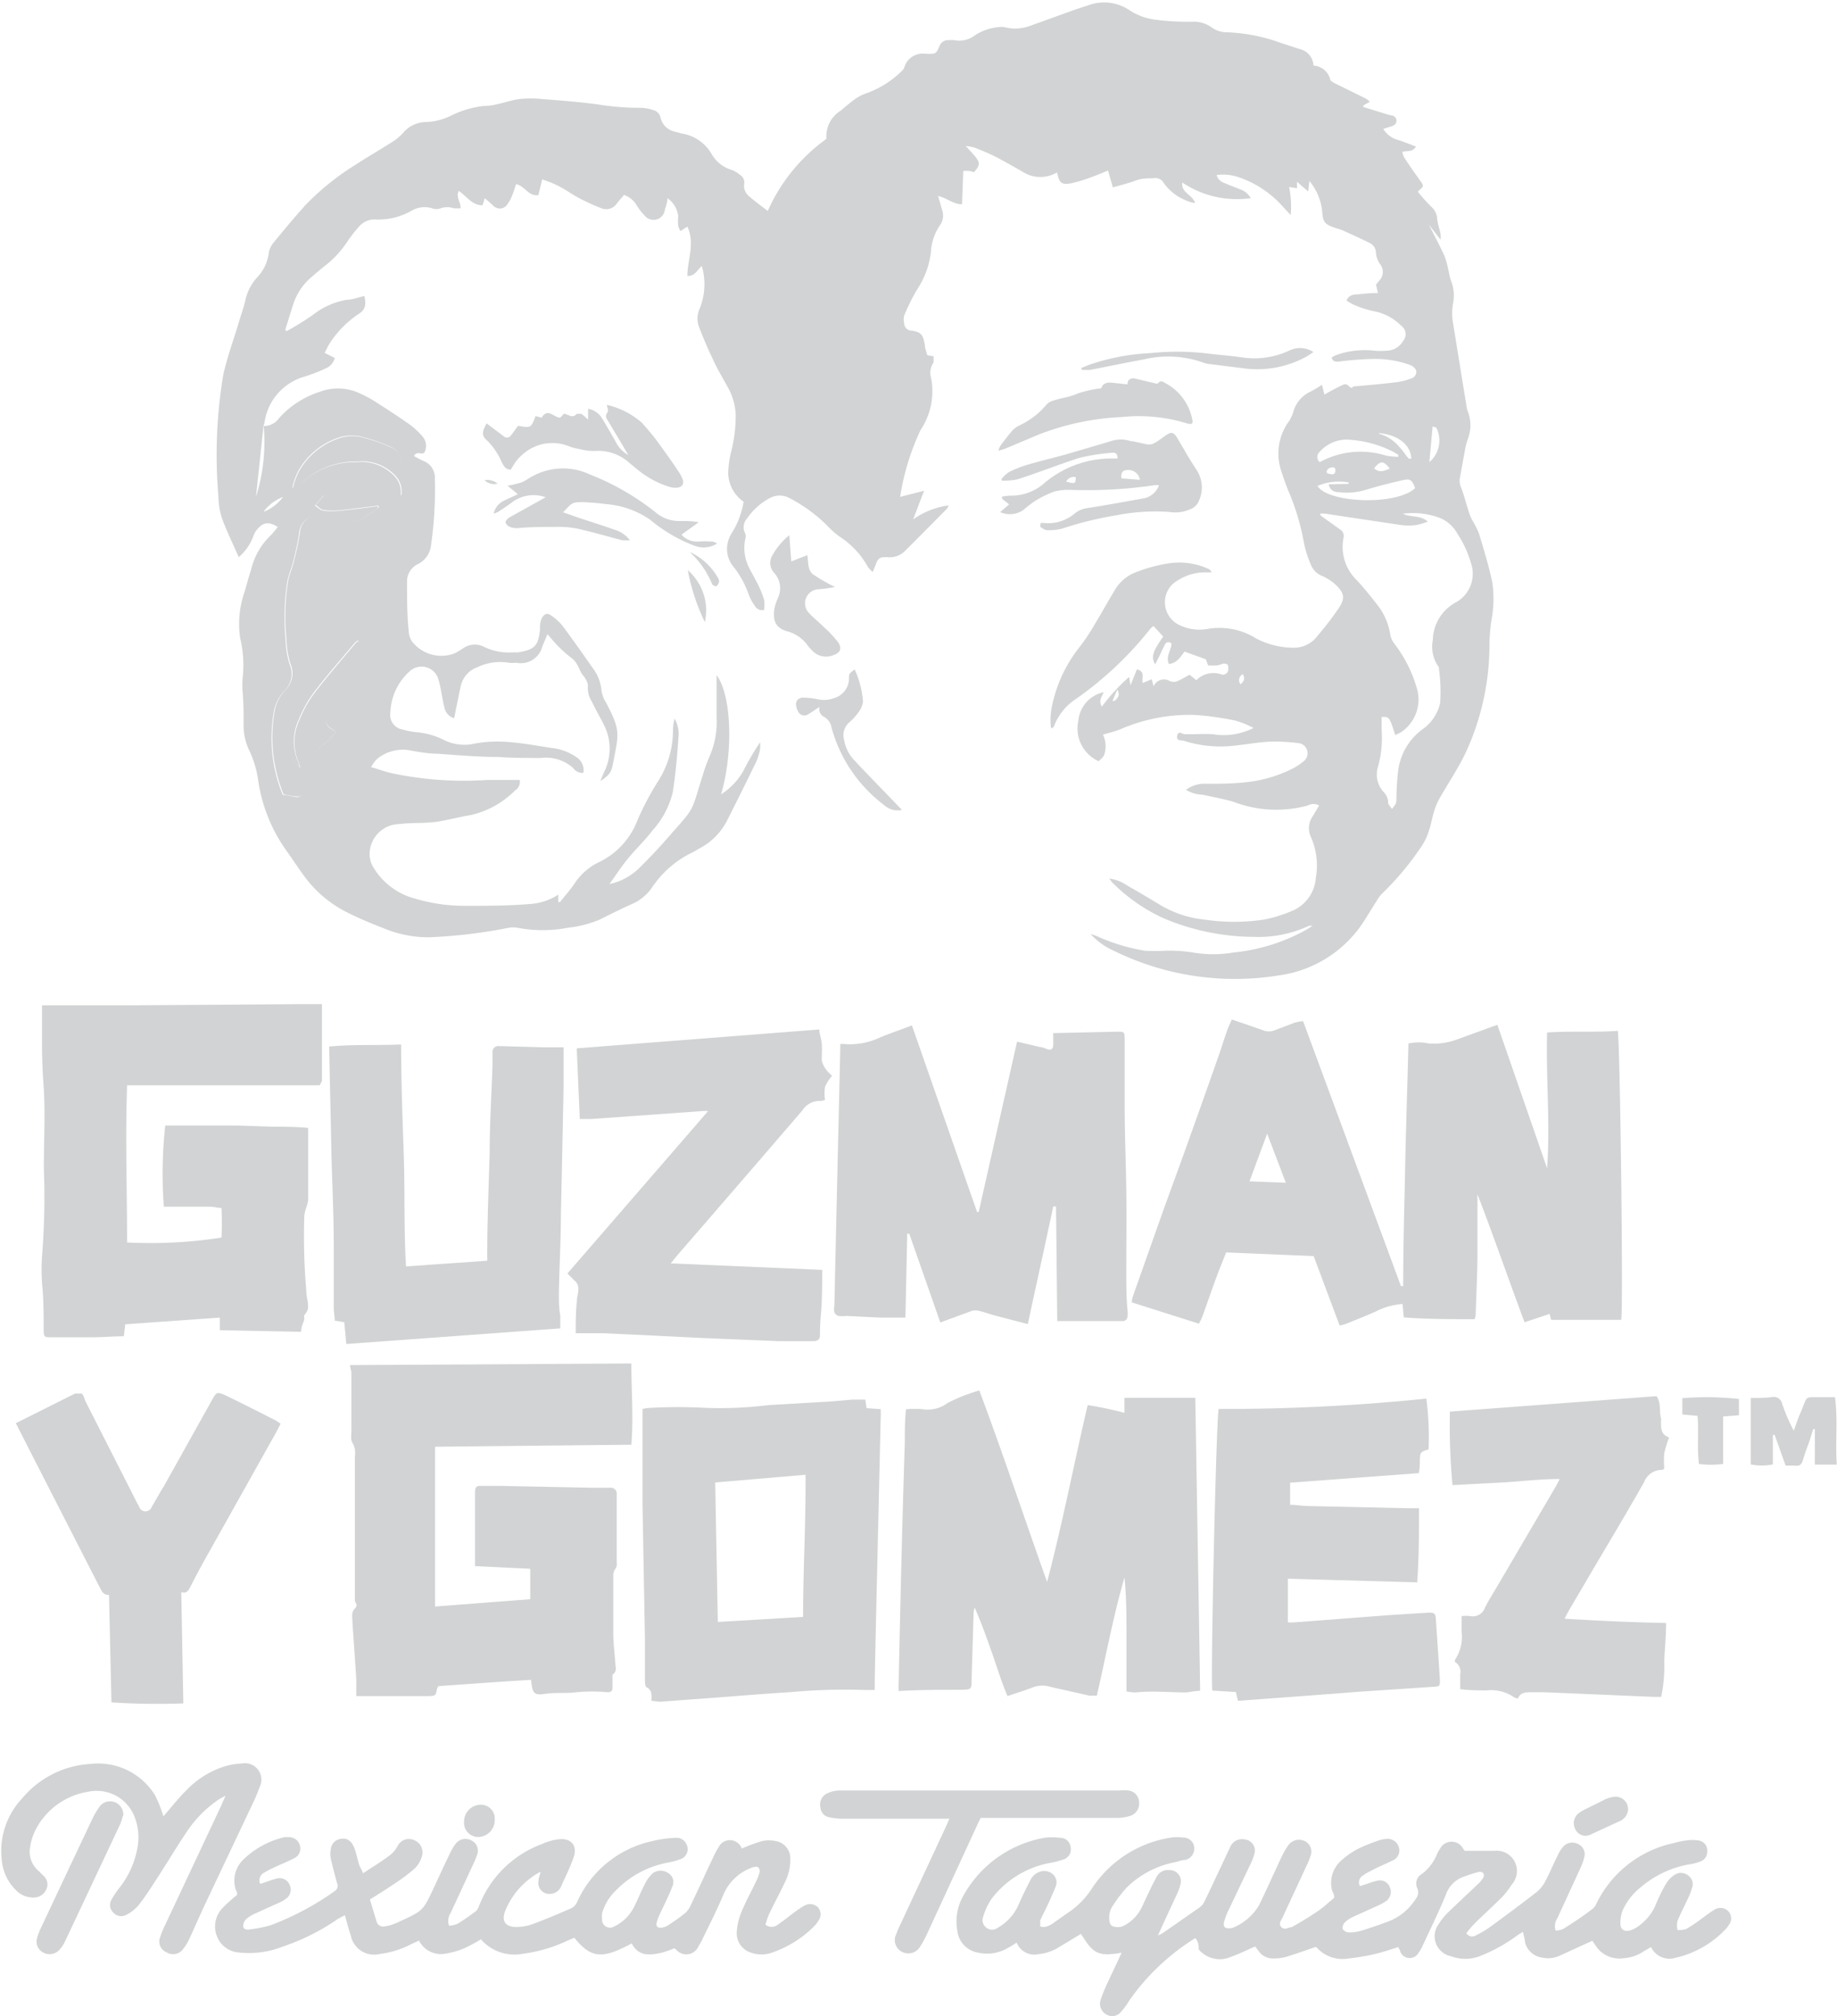 <svg id="Layer_1" data-name="Layer 1" xmlns="http://www.w3.org/2000/svg" viewBox="0 0 90.49 99.29"><defs><style>.cls-1{fill:#d1d3d4;}</style></defs><g id="_08lm4Q.tif" data-name="08lm4Q.tif"><path class="cls-1" d="M642.11,218.22a.89.89,0,0,0,.75-.38,4.54,4.54,0,0,1,2-1.3,2.53,2.53,0,0,1,2,.08,5.7,5.7,0,0,1,.68.36c.58.37,1.15.74,1.71,1.13a3.62,3.62,0,0,1,.66.6.71.71,0,0,1,.12.81c-.14.15-.38-.1-.52.18.15.08.29.16.44.23a.88.88,0,0,1,.59.9,18.9,18.9,0,0,1-.19,3.27,1.17,1.17,0,0,1-.62.91.94.94,0,0,0-.56.89c0,.84,0,1.68.09,2.52a1,1,0,0,0,.17.43,1.83,1.83,0,0,0,2.1.56,4.16,4.16,0,0,0,.4-.24,1,1,0,0,1,1-.09,2.79,2.79,0,0,0,1.41.29l.3,0c.81-.14,1-.31,1.08-1.13,0-.17,0-.34.07-.51s.23-.36.46-.19a2.44,2.44,0,0,1,.57.51c.51.68,1,1.38,1.49,2.08a2.12,2.12,0,0,1,.44,1.13,1.53,1.53,0,0,0,.23.59c.72,1.39.63,1.49.32,3.07-.07.37-.2.52-.61.79l.18-.43a2.58,2.58,0,0,0,0-2.34c-.19-.38-.41-.75-.59-1.14a1.25,1.25,0,0,1-.2-.8c0-.15-.13-.38-.26-.52s-.23-.6-.52-.81a6.35,6.35,0,0,1-.7-.62c-.17-.17-.32-.36-.51-.58l-.25.59a1.09,1.09,0,0,1-1.28.82,1.91,1.91,0,0,1-.38,0,2.54,2.54,0,0,0-1.54.22,1.26,1.26,0,0,0-.82.92c-.08.33-.14.67-.21,1s-.07.38-.12.59a.67.67,0,0,1-.47-.5c-.08-.29-.12-.58-.18-.88a4.05,4.05,0,0,0-.14-.58.86.86,0,0,0-1.42-.33,2.84,2.84,0,0,0-.93,2,.73.73,0,0,0,.61.85,3.42,3.42,0,0,0,.67.13,3.66,3.66,0,0,1,1.35.38,2.26,2.26,0,0,0,1.53.18,6.32,6.32,0,0,1,1.61-.08c.74.05,1.47.19,2.2.3a2.61,2.61,0,0,1,1.15.42.78.78,0,0,1,.39.8.52.52,0,0,1-.49-.22,2,2,0,0,0-1.61-.51c-.69,0-1.39,0-2.09-.05-1,0-2-.09-3-.16-.48,0-1-.1-1.44-.18a2,2,0,0,0-1.55.45,1.69,1.69,0,0,0-.28.39c.41.12.76.25,1.11.32a17.15,17.15,0,0,0,4.63.31c.52,0,1,0,1.58,0a.49.49,0,0,1-.23.52,4.49,4.49,0,0,1-2.17,1.21c-.56.09-1.11.24-1.67.33a8.4,8.4,0,0,1-.89.06,10.87,10.87,0,0,0-1.23.08,1.49,1.49,0,0,0-1.2,1.55,1.32,1.32,0,0,0,.16.52,3.4,3.4,0,0,0,2.09,1.58,8.5,8.5,0,0,0,2.49.35c1.05,0,2.11,0,3.16-.09a2.87,2.87,0,0,0,1.39-.46v.37c.06,0,.11,0,.13-.06.22-.28.46-.54.66-.84a3,3,0,0,1,1.28-1.1,3.8,3.8,0,0,0,1.85-2.08,14.32,14.32,0,0,1,1-1.88,4.61,4.61,0,0,0,.73-2.5,2.47,2.47,0,0,1,.08-.58,1.51,1.51,0,0,1,.19.92c-.06.91-.14,1.82-.28,2.71a4.3,4.3,0,0,1-1,1.88c-.36.48-.8.89-1.18,1.35s-.6.82-.94,1.29a3,3,0,0,0,1.49-.81c.43-.43.86-.87,1.26-1.33,1.54-1.76,1.21-1.21,1.89-3.36.09-.3.21-.59.33-.88a4.2,4.2,0,0,0,.31-1.83c0-.68,0-1.36,0-2.08.74,1,.83,3.79.22,5.87a3.25,3.25,0,0,0,1.1-1.16,13.07,13.07,0,0,1,.82-1.4,1.55,1.55,0,0,1,0,.35,2.94,2.94,0,0,1-.19.61q-.72,1.48-1.46,2.94a3.19,3.19,0,0,1-1.27,1.29l-.41.23a5,5,0,0,0-2,1.74,2.3,2.3,0,0,1-1,.81q-.79.36-1.57.76a5.65,5.65,0,0,1-1.56.4,6.66,6.66,0,0,1-2.5,0,1.3,1.3,0,0,0-.41,0,25.31,25.31,0,0,1-3.93.47,5.71,5.71,0,0,1-2-.35c-.7-.27-1.4-.55-2.07-.89a5.91,5.91,0,0,1-2.17-1.89c-.28-.39-.55-.8-.83-1.19a7.92,7.92,0,0,1-1.36-3.46,5,5,0,0,0-.45-1.46,2.84,2.84,0,0,1-.26-1.28c0-.53,0-1.05-.05-1.58a3.71,3.71,0,0,1,0-.64,5.8,5.8,0,0,0-.12-2,4.8,4.8,0,0,1,.23-2.31c.1-.37.21-.74.32-1.1a3.41,3.41,0,0,1,.92-1.61,4.12,4.12,0,0,0,.38-.45c-.43-.27-.72-.23-1,.11a.94.94,0,0,0-.18.29,2.51,2.51,0,0,1-.74,1.09c-.28-.64-.58-1.25-.82-1.9a3.59,3.59,0,0,1-.18-1.09,23.89,23.89,0,0,1,.24-6c.19-.86.5-1.69.75-2.53.11-.37.24-.73.33-1.1a2.46,2.46,0,0,1,.56-1.13,2.13,2.13,0,0,0,.6-1.24,1.08,1.08,0,0,1,.26-.53c.5-.61,1-1.21,1.52-1.79a12.52,12.52,0,0,1,2.47-2c.61-.4,1.24-.76,1.85-1.15a2.48,2.48,0,0,0,.52-.44,1.49,1.49,0,0,1,1.12-.53,3,3,0,0,0,1.23-.31,4.77,4.77,0,0,1,1.62-.48c.59,0,1.17-.26,1.75-.34a5.27,5.27,0,0,1,1.14,0c.91.07,1.82.14,2.71.26a13,13,0,0,0,2.16.17,2,2,0,0,1,.58.11.49.49,0,0,1,.37.38.91.91,0,0,0,.69.68l.37.1a2.05,2.05,0,0,1,1.45,1,1.69,1.69,0,0,0,1,.79,1.46,1.46,0,0,1,.4.24.44.44,0,0,1,.21.44.66.66,0,0,0,.27.64c.26.23.55.44.89.7a8.69,8.69,0,0,1,2.89-3.55,1.48,1.48,0,0,1,.72-1.4,8.83,8.83,0,0,1,.69-.56,2.12,2.12,0,0,1,.6-.3,4.83,4.83,0,0,0,1.74-1.12c.07-.06.09-.17.13-.26a.94.94,0,0,1,1-.55c.49,0,.5.05.69-.38a.43.43,0,0,1,.43-.29,1.23,1.23,0,0,1,.3,0,1.27,1.27,0,0,0,1-.23,2.48,2.48,0,0,1,1.15-.41,1,1,0,0,1,.33,0,2.09,2.09,0,0,0,1.26-.07l2.25-.81.73-.24a2.24,2.24,0,0,1,1.92.29,3,3,0,0,0,1.35.47,12.18,12.18,0,0,0,1.7.09,1.53,1.53,0,0,1,1,.29,1.28,1.28,0,0,0,.75.23,8.73,8.73,0,0,1,2.38.43c.39.14.78.26,1.17.39a.87.87,0,0,1,.7.82.9.9,0,0,1,.82.66c0,.09.15.17.25.22l1.38.68a1.16,1.16,0,0,1,.33.22l-.32.18s0,.07,0,.08l1.1.34.24.07c.15,0,.29.1.29.27s-.15.25-.31.29l-.34.11a1.22,1.22,0,0,0,.75.55c.28.09.55.2.86.32-.18.3-.44.18-.67.26a1,1,0,0,0,.08.26c.24.37.49.73.75,1.09s.24.31-.07.61a9.4,9.4,0,0,0,.64.72.9.9,0,0,1,.31.53c0,.28.12.55.17.83a1.18,1.18,0,0,1,0,.28l-.58-.74,0,0c.26.5.52,1,.76,1.51a3.74,3.74,0,0,1,.19.65c.05.21.08.42.15.62a1.94,1.94,0,0,1,.1,1.09,2.69,2.69,0,0,0,0,1c.22,1.35.43,2.69.65,4a1.51,1.51,0,0,0,.07.33,1.84,1.84,0,0,1,0,1.37,4.13,4.13,0,0,0-.15.61c-.08.42-.15.84-.23,1.26a.84.84,0,0,0,.06.53c.15.38.24.78.37,1.17a2.67,2.67,0,0,0,.15.38,4.77,4.77,0,0,1,.35.68c.24.8.49,1.61.66,2.42a5.67,5.67,0,0,1-.05,1.91,9.65,9.65,0,0,0-.09,1.1,12.65,12.65,0,0,1-1.19,5.42c-.36.74-.82,1.43-1.23,2.14a3.44,3.44,0,0,0-.29.65c-.11.35-.17.72-.29,1.07a2.88,2.88,0,0,1-.38.76,14.21,14.21,0,0,1-1.92,2.29,1.58,1.58,0,0,0-.25.34c-.2.31-.39.63-.59.94a5.91,5.91,0,0,1-4.19,2.73,13.51,13.51,0,0,1-8.14-1.19,3.49,3.49,0,0,1-1.18-.84,2.87,2.87,0,0,1,.3.1,9.39,9.39,0,0,0,2.36.72,8.76,8.76,0,0,0,1.06,0,7.42,7.42,0,0,1,1.32.09,6,6,0,0,0,2,0,9.27,9.27,0,0,0,3.64-1.15l.26-.17c-.1,0-.14,0-.17,0a5.9,5.9,0,0,1-2.74.55,11.54,11.54,0,0,1-4.44-.92,8.55,8.55,0,0,1-2.54-1.78,1.47,1.47,0,0,1-.12-.17,2,2,0,0,1,.89.35c.57.32,1.13.66,1.7,1a5.28,5.28,0,0,0,2.09.67,10.06,10.06,0,0,0,2.93,0,6.83,6.83,0,0,0,1.5-.48,1.91,1.91,0,0,0,1.06-1.6,3.46,3.46,0,0,0-.25-2,1,1,0,0,1,.09-1c.11-.18.21-.36.32-.54a.56.56,0,0,0-.56,0,5.89,5.89,0,0,1-3.68-.19c-.49-.14-1-.23-1.49-.34a1.74,1.74,0,0,1-.83-.24,1.53,1.53,0,0,1,1-.3c.6,0,1.2,0,1.79-.06a6.65,6.65,0,0,0,2.45-.68,2.91,2.91,0,0,0,.57-.38.5.5,0,0,0-.25-.88,10.33,10.33,0,0,0-1.14-.08c-.68,0-1.36.13-2,.2a6,6,0,0,1-2.57-.25c-.12,0-.34,0-.28-.25s.24-.07.37-.06h.5a8,8,0,0,1,.89,0,3.24,3.24,0,0,0,2-.31,4.86,4.86,0,0,0-.89-.36,14.54,14.54,0,0,0-2-.28,8.59,8.59,0,0,0-3.66.7c-.27.11-.56.18-.87.27a1.3,1.3,0,0,1,.06,1c-.05.13-.19.22-.27.31a1.77,1.77,0,0,1-1-2,1.58,1.58,0,0,1,1.25-1.4c-.1.23-.27.43-.09.71a9.11,9.11,0,0,1,1.34-1.46l.07.41.31-.78c.44.09.22.41.29.67l.44-.19.1.35a.55.55,0,0,1,.81-.25.52.52,0,0,0,.35,0c.21-.09.4-.21.61-.32l.33.27a1.19,1.19,0,0,1,1.28-.27.31.31,0,0,0,.27-.14.63.63,0,0,0,0-.36s-.14-.06-.21-.05-.21.08-.32.09a3.7,3.7,0,0,1-.44,0l-.11-.3-1.05-.38c-.18.22-.35.57-.77.61-.17-.37.11-.66.13-1a.19.19,0,0,0-.33.05c-.1.18-.18.38-.28.58l-.2.39c-.2-.38-.13-.61.4-1.37l-.48-.52a1.2,1.2,0,0,0-.15.13,17.38,17.38,0,0,1-3.65,3.45,2.75,2.75,0,0,0-1.09,1.33.44.44,0,0,1-.07.11l-.09,0a3.43,3.43,0,0,1,0-.79,6.9,6.9,0,0,1,1.47-3.27,10.55,10.55,0,0,0,.72-1.1c.34-.56.65-1.13,1-1.7a2,2,0,0,1,1-.81,7.55,7.55,0,0,1,1.64-.44,3.44,3.44,0,0,1,1.91.27.29.29,0,0,1,.17.18h-.43a2.55,2.55,0,0,0-1.48.57,1.24,1.24,0,0,0,.28,2,2.26,2.26,0,0,0,1.4.22,3.39,3.39,0,0,1,2.42.46,4,4,0,0,0,1.84.46,1.45,1.45,0,0,0,1.21-.61c.36-.42.7-.86,1-1.3s.35-.71-.05-1.12a2.45,2.45,0,0,0-.73-.5,1,1,0,0,1-.58-.59,5.7,5.7,0,0,1-.32-1,11.63,11.63,0,0,0-.76-2.57c-.14-.33-.25-.66-.36-1a2.68,2.68,0,0,1,.38-2.47,2.08,2.08,0,0,0,.21-.46,1.55,1.55,0,0,1,.86-1,5.25,5.25,0,0,0,.55-.33l.12.48c.25-.14.5-.28.75-.4s.3-.16.47,0,.15,0,.23,0c.71-.06,1.41-.12,2.12-.21a3.07,3.07,0,0,0,.7-.18.34.34,0,0,0,.25-.4.53.53,0,0,0-.29-.26,5,5,0,0,0-1.93-.3,15.81,15.81,0,0,0-1.61.13c-.16,0-.28,0-.33-.2a.92.92,0,0,1,.21-.12,4.23,4.23,0,0,1,1.89-.22,3.34,3.34,0,0,0,.6,0,.94.94,0,0,0,.81-.47.51.51,0,0,0-.09-.76,2.55,2.55,0,0,0-1.28-.7,4.91,4.91,0,0,1-1.05-.33,2.26,2.26,0,0,1-.36-.21c.16-.36.47-.28.72-.32a7.7,7.7,0,0,1,.83-.05l-.1-.41.18-.22a.61.61,0,0,0,0-.82,1.18,1.18,0,0,1-.18-.51.55.55,0,0,0-.32-.51c-.43-.21-.87-.41-1.31-.61a3.52,3.52,0,0,0-.36-.12c-.54-.18-.63-.29-.66-.84a2.81,2.81,0,0,0-.63-1.48l-.06.52-.55-.48,0,.32-.39-.06a4.81,4.81,0,0,1,.08,1.38l-.33-.35a5.09,5.09,0,0,0-2.32-1.54,2.41,2.41,0,0,0-1-.08.56.56,0,0,0,.38.39c.26.12.53.21.79.32a.91.91,0,0,1,.51.43,4.84,4.84,0,0,1-3.37-.77c-.07.5.48.58.63,1-.17,0-.29-.06-.4-.1a2.47,2.47,0,0,1-1.16-.9.47.47,0,0,0-.51-.21c-.28,0-.57,0-.85.11s-.72.22-1.13.34l-.24-.83c-.26.1-.49.21-.73.29a7.68,7.68,0,0,1-1.05.33c-.51.1-.62,0-.73-.53a1.61,1.61,0,0,1-1.74-.06c-.42-.23-.84-.48-1.27-.7s-.7-.31-1.05-.46a2.5,2.5,0,0,0-.44-.08c.2.22.34.36.46.51.26.32.25.43-.05.78a1.65,1.65,0,0,0-.23-.06,2.47,2.47,0,0,0-.3,0l-.06,1.64c-.44,0-.75-.31-1.18-.41.07.25.14.48.2.7a.82.82,0,0,1-.12.76,2.54,2.54,0,0,0-.43,1.28,4.19,4.19,0,0,1-.68,1.86,9.87,9.87,0,0,0-.64,1.29.74.74,0,0,0,0,.38.36.36,0,0,0,.34.36c.5.07.59.2.68.72,0,.15.07.3.11.49l.32.06c0,.12,0,.24,0,.3a.87.87,0,0,0-.12.78,3.45,3.45,0,0,1-.53,2.56,12.06,12.06,0,0,0-1,3.28l1.18-.3-.54,1.41a3.94,3.94,0,0,1,1.75-.69.72.72,0,0,1-.08.16l-1.11,1.12c-.33.33-.66.67-1,1a1.06,1.06,0,0,1-.83.27c-.34,0-.44,0-.57.36l-.15.37a1.48,1.48,0,0,1-.24-.25,4.14,4.14,0,0,0-1.42-1.51,4.51,4.51,0,0,1-.57-.51,7.54,7.54,0,0,0-1.89-1.38,1,1,0,0,0-.93,0,3.11,3.11,0,0,0-1.13,1,.64.64,0,0,0-.1.75.45.45,0,0,1,0,.28,2.16,2.16,0,0,0,.19,1.41c.14.28.3.55.44.83a4.77,4.77,0,0,1,.3.75,1.89,1.89,0,0,1,0,.5.42.42,0,0,1-.47-.22,2.24,2.24,0,0,1-.28-.52,4.76,4.76,0,0,0-.75-1.38,1.36,1.36,0,0,1-.28-1.24,1.39,1.39,0,0,1,.19-.43,4.19,4.19,0,0,0,.58-1.54,1.77,1.77,0,0,1-.76-1.4,5,5,0,0,1,.13-1,7.19,7.19,0,0,0,.24-1.9,3,3,0,0,0-.33-1.23c-.24-.45-.51-.89-.73-1.35s-.5-1.08-.71-1.64a1.18,1.18,0,0,1,0-1,3.19,3.19,0,0,0,.1-2.09c-.23.2-.34.51-.71.49,0-.8.39-1.59,0-2.43l-.34.22a.87.87,0,0,1-.11-.25,2.14,2.14,0,0,1,0-.47A1.26,1.26,0,0,0,662,207c0,.21-.08.39-.13.57a.56.56,0,0,1-1,.28,2.86,2.86,0,0,1-.37-.47,1.18,1.18,0,0,0-.64-.54c-.11.13-.23.26-.34.4a.63.63,0,0,1-.79.25,10.91,10.91,0,0,1-1.08-.49c-.34-.18-.65-.41-1-.59s-.52-.22-.82-.34l-.19.78c-.5.07-.66-.46-1.1-.54-.06.17-.1.34-.17.5a1.79,1.79,0,0,1-.25.48.44.44,0,0,1-.71.07L653,207l-.11.35c-.52,0-.79-.45-1.17-.71-.16.31.1.55.09.86l-.33,0a1,1,0,0,0-.66,0,.6.6,0,0,1-.41,0,1.25,1.25,0,0,0-1,.11,3.32,3.32,0,0,1-1.8.44,1,1,0,0,0-.83.38,6.21,6.21,0,0,0-.55.71,5,5,0,0,1-1.1,1.19c-.22.17-.44.36-.66.55a2.94,2.94,0,0,0-.91,1.36c-.13.41-.26.83-.39,1.25l.07.06a14.78,14.78,0,0,0,1.29-.8,3.71,3.71,0,0,1,1.7-.75c.27,0,.54-.12.84-.18.08.39.08.65-.28.88a5,5,0,0,0-1.43,1.45c-.09.14-.16.3-.25.47l.5.25a.76.76,0,0,1-.46.52,8.07,8.07,0,0,1-1,.39,2.74,2.74,0,0,0-2,2.27,1.52,1.52,0,0,1-.05.16l-.37,3.5A9,9,0,0,0,642.11,218.22Zm3.57,15.06c-.53-.33-.57-.4-.38-.9a4.27,4.27,0,0,1,.37-.72c.25-.41.54-.8.78-1.22a4,4,0,0,0,.36-.86,1,1,0,0,0-.05-.8.74.74,0,0,0-.15.1c-.69.83-1.41,1.64-2.06,2.5a5.91,5.91,0,0,0-.73,1.34,2.48,2.48,0,0,0,0,2.07,1.57,1.57,0,0,1,.06.23,1.24,1.24,0,0,1-.39-.68,4.9,4.9,0,0,1,0-2,6.68,6.68,0,0,1,1.45-3.14c.42-.56.86-1.1,1.22-1.7a12.82,12.82,0,0,1,1.49-2,2.86,2.86,0,0,0,.59-.87c.35-.93.66-1.88,1-2.83a1.57,1.57,0,0,0,0-.8,9,9,0,0,0-.49-1.4.78.78,0,0,0-.4-.36,9,9,0,0,0-1.41-.49,2.08,2.08,0,0,0-1,0,3.55,3.55,0,0,0-1.76,1.15,3,3,0,0,0-.66,1.37.75.75,0,0,0,.16-.06A3.41,3.41,0,0,0,644,221a3.87,3.87,0,0,1,2.69-1,2.23,2.23,0,0,1,1.83.66,1.12,1.12,0,0,1,.33,1,12.53,12.53,0,0,0-3.81,0l-.41.48c.14.09.27.23.42.25a3.31,3.31,0,0,0,.84,0c.62-.06,1.23-.14,1.84-.22l0,.1-.6.43a1.42,1.42,0,0,1-1.34.2,6.17,6.17,0,0,0-.78-.23.92.92,0,0,0-1.16.86,13.2,13.2,0,0,1-.29,1.37c-.08.33-.23.65-.29,1a11.33,11.33,0,0,0-.08,2.85,4.48,4.48,0,0,0,.2,1.22,1.15,1.15,0,0,1-.29,1.32,2,2,0,0,0-.49,1,7.37,7.37,0,0,0,.44,4.1c.23,0,.44.08.65.1a.26.26,0,0,0,.32-.26c0-.2.07-.39.1-.59a2.52,2.52,0,0,1,1-1.8A3.9,3.9,0,0,0,645.68,233.28Zm48.48-10.75,0,.09.25.18.73.52a.37.37,0,0,1,.16.41,2.28,2.28,0,0,0,.64,2.07c.39.41.74.86,1.09,1.31a3.13,3.13,0,0,1,.57,1.36,1,1,0,0,0,.19.45,6.59,6.59,0,0,1,1.16,2.35,1.94,1.94,0,0,1-.77,2,2.45,2.45,0,0,1-.33.17c-.29-.9-.29-.9-.67-.89,0,.22,0,.45,0,.68A5.22,5.22,0,0,1,697,235a1.28,1.28,0,0,0,.27,1.24.75.75,0,0,1,.23.53c0,.09.11.2.19.31.21-.27.21-.27.22-.53a11.59,11.59,0,0,1,.07-1.23,3,3,0,0,1,1.18-2.14,2.17,2.17,0,0,0,.9-1.31,8,8,0,0,0-.06-1.7.14.14,0,0,0,0-.07,1.69,1.69,0,0,1-.3-1.33,2.16,2.16,0,0,1,1.11-1.85,1.61,1.61,0,0,0,.82-1.77,5.38,5.38,0,0,0-.72-1.63,1.72,1.72,0,0,0-1-.82,3.8,3.8,0,0,0-1.69-.16c.41.2.85.05,1.23.39a3.32,3.32,0,0,1-.58.17,3.09,3.09,0,0,1-.72,0l-3.67-.55A1.6,1.6,0,0,0,694.16,222.53Zm1.4-1.46V221a2.76,2.76,0,0,0-1.54.17c.48.83,3.85,1,4.81.11-.17-.43-.24-.48-.66-.38-.58.13-1.16.28-1.73.45a3.14,3.14,0,0,1-1.35.13c-.21,0-.45-.06-.52-.39ZM694.13,220a4.19,4.19,0,0,1,3.27-.32,3.88,3.88,0,0,0,.6.06l0-.1c-.12-.07-.23-.15-.35-.2a5.55,5.55,0,0,0-2.17-.55,1.77,1.77,0,0,0-1.35.6A.33.33,0,0,0,694.13,220Zm5.4,0a1.4,1.4,0,0,0,.36-1.66c0-.06-.14-.07-.2-.1Zm-2.48-1.4a2,2,0,0,1,1,.65c.15.15.26.33.39.49s.12.06.2.09C698.61,219.15,698,218.66,697.06,218.57Zm-.23,1.72c.28.22.51.1.76,0C697.27,219.92,697.12,219.92,696.82,220.29Zm-53.72,1.38a2.14,2.14,0,0,0-1,.75A2.18,2.18,0,0,0,643.1,221.66Zm51.38-1.16c.26.09.38.08.41-.05s0-.22-.08-.23-.32,0-.35.25C694.46,220.47,694.47,220.48,694.48,220.5Zm-4.15,9.91a.32.32,0,0,0-.1.49C690.44,230.76,690.45,230.62,690.32,230.41Zm-6.41,1.31.11,0c.13-.14.29-.26.13-.56Z" transform="translate(-629.12 -197.24)"/><path class="cls-1" d="M702.88,247.71l2.45,7.07c.16-2.22-.06-4.42,0-6.69,1.17-.08,2.33,0,3.48-.08.11.38.28,13.66.17,14.23h-3.45l-.08-.29-1.23.41c-.79-2.1-1.51-4.21-2.32-6.3a1.84,1.84,0,0,0,0,.26c0,.88,0,1.76,0,2.65s-.06,2-.09,3.07a.78.78,0,0,1-.06.17c-1.15,0-2.31,0-3.48-.09l-.06-.66a3.42,3.42,0,0,0-1.32.37c-.5.22-1,.42-1.5.62a2.31,2.31,0,0,1-.28.07l-1.28-3.42-4.31-.18c-.16.41-.32.78-.46,1.17-.24.64-.46,1.29-.69,1.93-.05.14-.12.27-.19.41l-3.31-1.05c0-.16.07-.32.12-.48q.69-1.95,1.38-3.9c.4-1.12.82-2.24,1.22-3.37q.78-2.17,1.54-4.34c.16-.44.29-.89.45-1.33.06-.16.13-.31.22-.51.53.18,1,.34,1.54.53a.75.75,0,0,0,.57,0l1-.38a2.58,2.58,0,0,1,.4-.07l4.82,13.05.11,0c0-2,.06-4,.1-5.95s.11-4,.16-6a2.36,2.36,0,0,1,1,0,3.29,3.29,0,0,0,1.4-.2Zm-10.42,7.78-.92-2.42-.87,2.35Z" transform="translate(-629.12 -197.24)"/><path class="cls-1" d="M688.24,280.51c-.27,0-.5.07-.72.08-.81,0-1.62-.09-2.44,0a2.25,2.25,0,0,1-.47-.05c0-.92,0-1.85,0-2.79s0-1.88-.1-2.82c-.55,1.9-.91,3.86-1.36,5.82-.15,0-.26,0-.36,0l-1.91-.43a1.34,1.34,0,0,0-.83,0c-.41.16-.83.29-1.3.45-.31-.72-.53-1.47-.79-2.2s-.51-1.44-.83-2.16a1.39,1.39,0,0,0-.05.25q-.05,1.64-.1,3.29c0,.48,0,.5-.5.51-1,0-2,0-3.09.06a4.08,4.08,0,0,1,0-.47q.06-2.88.13-5.76t.17-6c0-.54,0-1.07.06-1.64a3.82,3.82,0,0,1,.88,0,1.6,1.6,0,0,0,1.16-.31,8.45,8.45,0,0,1,1.57-.62c1.17,3.11,2.2,6.24,3.34,9.43.77-2.93,1.32-5.82,2-8.71a18.41,18.41,0,0,1,1.81.38l0-.74H688Z" transform="translate(-629.12 -197.24)"/><path class="cls-1" d="M643.95,262.83l-4-.08,0-.62-4.66.33-.07.59c-.53,0-1,.05-1.57.05-.67,0-1.35,0-2,0-.35,0-.37,0-.38-.38,0-.73,0-1.45-.07-2.18a9.29,9.29,0,0,1,0-1.55,36.77,36.77,0,0,0,.08-4.23c0-1.28.07-2.56,0-3.84-.05-.72-.09-1.45-.09-2.17s0-1.33,0-2c.14,0,.29,0,.44,0l4,0,8.84-.06.51,0c0,1.28,0,2.52,0,3.76,0,.06-.06.13-.11.24l-9.49,0c-.09,2.62,0,5.18,0,7.74a22.73,22.73,0,0,0,4.65-.24,14.27,14.27,0,0,0,0-1.46c-.2,0-.37-.06-.55-.06l-1.84,0-.45,0a22.17,22.17,0,0,1,.07-4c.58,0,1.17,0,1.76,0l1.75,0,1.79.06c.58,0,1.16,0,1.74.06,0,.94,0,1.83,0,2.73,0,.28,0,.57,0,.85a2.58,2.58,0,0,1-.11.39,1.58,1.58,0,0,0-.08.36,31.24,31.24,0,0,0,.1,3.71c0,.21.06.42.08.63s0,.33-.12.47-.05.18-.06.28S643.95,262.56,643.95,262.83Z" transform="translate(-629.12 -197.24)"/><path class="cls-1" d="M646.36,264.47l13.86-.08c0,1.35.11,2.64,0,4l-9.67.1c0,.19,0,.35,0,.52,0,1.08,0,2.16,0,3.24s0,2.36,0,3.54c0,.17,0,.33,0,.57l4.69-.36v-1.5l-2.72-.13c0-.59,0-1.14,0-1.69,0-.4,0-.79,0-1.19s0-.51,0-.76.08-.32.28-.31l1,0,4.48.09c.3,0,.6,0,.9,0a.29.29,0,0,1,.32.32c0,.73,0,1.45,0,2.18,0,.4,0,.81,0,1.21a.38.38,0,0,1-.08.3.6.6,0,0,0-.09.36c0,.94,0,1.88,0,2.81,0,.48.07,1,.1,1.45,0,.2.11.42-.14.57,0,0,0,.16,0,.24s0,.29,0,.43-.08.21-.26.2a8,8,0,0,0-1.5,0c-.52.07-1,0-1.55.08s-.63,0-.7-.69c-1.52.09-3,.2-4.56.31a.59.59,0,0,0-.07.13c-.07.34-.07.35-.43.36l-2.23,0h-1.32c0-.29,0-.55,0-.82-.06-1-.13-1.9-.19-2.85,0-.22-.07-.44.12-.64s0-.27,0-.41q0-3.12,0-6.23c0-.28,0-.57,0-.85a1,1,0,0,0-.12-.68c-.1-.14-.05-.4-.05-.6q0-1.44,0-2.88A2.51,2.51,0,0,1,646.36,264.47Z" transform="translate(-629.12 -197.24)"/><path class="cls-1" d="M679.75,262.45l-1.61-.42c-.26-.07-.52-.17-.79-.23a.69.69,0,0,0-.36,0l-1.55.57L673.91,258l-.1,0-.09,4.13c-.42,0-.82,0-1.21,0l-1.69-.08a2,2,0,0,1-.4,0,.34.34,0,0,1-.2-.18.76.76,0,0,1,0-.3q.14-6.27.29-12.55c0-.11,0-.22,0-.36a.85.85,0,0,1,.21,0,3.49,3.49,0,0,0,1.78-.34c.49-.2,1-.37,1.54-.58l3.21,9.19h.08l1.89-8.39,1.15.27c.14,0,.27.09.41.12s.21-.06.22-.2,0-.39,0-.61l3.14-.07c.36,0,.38,0,.38.37,0,1.07,0,2.13,0,3.2,0,1.41.06,2.82.08,4.22s0,2.67,0,4c0,.64,0,1.28.06,1.92a1.29,1.29,0,0,1,0,.34.24.24,0,0,1-.28.2c-.68,0-1.35,0-2,0H681.2l-.06-5.64H681C680.6,258.57,680.17,260.48,679.75,262.45Z" transform="translate(-629.12 -197.24)"/><path class="cls-1" d="M661.21,281c0-.27.05-.51-.23-.66-.07,0-.09-.23-.09-.35,0-.68,0-1.37,0-2q-.06-3.33-.12-6.66c0-.6,0-1.19,0-1.79,0-.78,0-1.56,0-2.34,0-.18,0-.35,0-.57a1.86,1.86,0,0,1,.31-.05,25.86,25.86,0,0,1,2.9,0,19.63,19.63,0,0,0,3-.14l3.07-.18,1.06-.09.63,0,.07.42.69.05a4.47,4.47,0,0,1,0,.5q-.09,3.91-.18,7.81-.06,2.52-.11,5c0,.15,0,.31,0,.52h-.49a29.49,29.49,0,0,0-3.71.11c-1.36.08-2.72.2-4.09.3l-2.3.17Zm3.14-10.75.13,6.87,4.2-.25c0-2.35.14-4.65.12-7Z" transform="translate(-629.12 -197.24)"/><path class="cls-1" d="M688,292.69a11.14,11.14,0,0,0-3.25,3.07,3.28,3.28,0,0,1-.4.55.55.55,0,0,1-.73.14.6.6,0,0,1-.28-.73,7.51,7.51,0,0,1,.32-.79c.23-.5.47-1,.71-1.52-1.14.19-1.39.07-2-.93l-1.09.66a2.35,2.35,0,0,1-1,.34.94.94,0,0,1-1.08-.57c-.17.11-.32.21-.48.29a2,2,0,0,1-1.44.2,1.22,1.22,0,0,1-1-1.06,2.54,2.54,0,0,1,.29-1.73,5.69,5.69,0,0,1,4-2.86,2.89,2.89,0,0,1,.76,0,.51.51,0,0,1,.53.47.52.52,0,0,1-.4.61,4,4,0,0,1-.58.15,4.69,4.69,0,0,0-2.92,1.78,3.2,3.2,0,0,0-.41.88.47.47,0,0,0,.16.54.46.46,0,0,0,.56,0,2.43,2.43,0,0,0,1-1.08c.18-.42.38-.83.59-1.23a.8.8,0,0,1,.49-.45.64.64,0,0,1,.64.13.54.54,0,0,1,.12.63c-.08.21-.18.42-.27.63s-.33.69-.48,1c0,.09,0,.27,0,.3a.47.47,0,0,0,.34,0,1.09,1.09,0,0,0,.33-.18l.7-.49a4.1,4.1,0,0,0,1.2-1.23,5.68,5.68,0,0,1,3.88-2.47,2,2,0,0,1,.6,0,.53.53,0,0,1,.54.5.58.58,0,0,1-.44.6c-.16,0-.33.07-.5.11a4.65,4.65,0,0,0-2.39,1.25,7,7,0,0,0-.75,1,1,1,0,0,0-.11.41c0,.18,0,.42.16.49a.72.72,0,0,0,.52,0,2,2,0,0,0,.92-.92c.23-.49.46-1,.71-1.46a.63.63,0,0,1,.65-.38.55.55,0,0,1,.55.7,2.67,2.67,0,0,1-.19.52c-.29.63-.59,1.26-.92,2a2.44,2.44,0,0,0,.24-.12l1.78-1.24a.79.79,0,0,0,.25-.27c.29-.59.56-1.18.84-1.77.15-.32.3-.64.47-1a.63.63,0,0,1,.69-.33.55.55,0,0,1,.49.67,2.45,2.45,0,0,1-.19.52l-1.1,2.31a3.09,3.09,0,0,0-.21.56c-.06.24.05.35.3.31l.08,0a2.67,2.67,0,0,0,1.34-1.13c.38-.78.73-1.57,1.1-2.36a3.72,3.72,0,0,1,.34-.59.65.65,0,0,1,.83-.2.58.58,0,0,1,.26.74,3.85,3.85,0,0,1-.21.51c-.38.83-.77,1.65-1.15,2.48-.07.16-.24.33-.07.5s.36,0,.51,0c.41-.23.81-.47,1.2-.73s.58-.46.89-.71c0-.09,0-.19-.08-.3a1.46,1.46,0,0,1,.44-1.55,4,4,0,0,1,.84-.58,8.5,8.5,0,0,1,1-.4,1.24,1.24,0,0,1,.33-.07.58.58,0,0,1,.66.41.54.54,0,0,1-.34.66c-.34.17-.7.31-1,.48a2.76,2.76,0,0,0-.44.25.39.39,0,0,0-.14.52l.34-.11a3.65,3.65,0,0,1,.53-.16.52.52,0,0,1,.61.34.56.56,0,0,1-.21.68,2.46,2.46,0,0,1-.41.22l-1.17.53a1.54,1.54,0,0,0-.43.28.4.4,0,0,0-.11.33.38.38,0,0,0,.3.17,2.1,2.1,0,0,0,.63-.09c.46-.14.92-.3,1.37-.47a2.75,2.75,0,0,0,1.29-1.08.51.51,0,0,0,.08-.55.53.53,0,0,1,.22-.68,2.26,2.26,0,0,0,.76-1,1.68,1.68,0,0,1,.15-.26.64.64,0,0,1,1.13,0l.08.11c.51,0,1,0,1.47,0a1,1,0,0,1,.85,1.66,3.78,3.78,0,0,1-.5.64c-.45.45-.93.88-1.38,1.33a5.25,5.25,0,0,0-.36.43.35.35,0,0,0,.5.09,4.88,4.88,0,0,0,.66-.39c.78-.57,1.56-1.15,2.32-1.74a1.64,1.64,0,0,0,.41-.52c.22-.41.4-.85.61-1.27a2,2,0,0,1,.27-.43.6.6,0,0,1,.74-.13.54.54,0,0,1,.3.64,2.4,2.4,0,0,1-.18.52l-1.14,2.48a.71.71,0,0,0-.09.62,1.07,1.07,0,0,0,.37-.08c.49-.31,1-.64,1.46-1a.58.58,0,0,0,.17-.23,5.5,5.5,0,0,1,3.82-3,3.61,3.61,0,0,1,.63-.13,2,2,0,0,1,.59,0,.5.5,0,0,1,.43.51.52.52,0,0,1-.35.53,2.45,2.45,0,0,1-.49.13,5,5,0,0,0-2.48,1.17,3,3,0,0,0-.85,1.11,1.7,1.7,0,0,0-.11.66c0,.28.21.4.48.32a1.17,1.17,0,0,0,.38-.19,2.5,2.5,0,0,0,.85-1,8.4,8.4,0,0,1,.54-1.11,1.36,1.36,0,0,1,.44-.45.57.57,0,0,1,.68.07.51.51,0,0,1,.16.58,2.85,2.85,0,0,1-.18.48c-.18.39-.38.77-.54,1.16a1.2,1.2,0,0,0,0,.44,1.22,1.22,0,0,0,.44-.05,7.88,7.88,0,0,0,.74-.5c.21-.15.41-.31.63-.44a.54.54,0,0,1,.7.07.52.52,0,0,1,0,.7.68.68,0,0,1-.1.14,4.87,4.87,0,0,1-2.51,1.45,1,1,0,0,1-1.2-.53l-.36.21a2,2,0,0,1-1,.34,1.39,1.39,0,0,1-1.39-.65l-.14-.21h0l-1.6.73a1.37,1.37,0,0,1-.92.09,1,1,0,0,1-.8-.75c0-.15-.06-.31-.1-.51-.11.07-.22.13-.31.2a8,8,0,0,1-1.82,1,2,2,0,0,1-1.42,0,1,1,0,0,1-.6-1.58,3,3,0,0,1,.51-.62c.46-.45.93-.88,1.39-1.32a1.59,1.59,0,0,0,.28-.32c.12-.19,0-.35-.21-.31a6.34,6.34,0,0,0-.69.22,1.43,1.43,0,0,0-.93.91c-.35.85-.76,1.68-1.15,2.52a1.88,1.88,0,0,1-.19.33.5.5,0,0,1-.91-.07c0-.06-.06-.13-.09-.21-.38.12-.76.25-1.14.34a10.33,10.33,0,0,1-1.3.22,1.71,1.71,0,0,1-1.61-.57c-.54.18-1,.35-1.53.51a2.22,2.22,0,0,1-.51.06.87.87,0,0,1-.81-.39l-.15-.2c-.41.18-.79.37-1.19.51a1.36,1.36,0,0,1-1.59-.36C688.17,292.93,688.11,292.82,688,292.69Z" transform="translate(-629.12 -197.24)"/><path class="cls-1" d="M690.1,281l-.1-.43-1.16-.07c-.1-.35.19-13.38.31-13.87a97.77,97.77,0,0,0,10.23-.51,14.35,14.35,0,0,1,.11,2.5c-.41.13-.41.13-.43.54,0,.19,0,.38-.05.63l-6.34.47v1.09c.28,0,.55.05.83.06l5,.11.52,0c0,1.22,0,2.41-.09,3.65l-6.37-.18v2.15a1.79,1.79,0,0,0,.31,0l4.72-.36,1.92-.12c.27,0,.32.05.34.31q.1,1.49.2,3c0,.3,0,.32-.28.34l-3.62.24-2.89.22-2.85.21A2,2,0,0,1,690.1,281Z" transform="translate(-629.12 -197.24)"/><path class="cls-1" d="M669.48,247.94c0,.24.1.46.12.69s0,.57,0,.85a1.33,1.33,0,0,0,.24.47,1.81,1.81,0,0,0,.27.27,2.15,2.15,0,0,0-.35.54,2.2,2.2,0,0,0,0,.65.76.76,0,0,1-.21.05,1,1,0,0,0-.9.46q-3.06,3.56-6.14,7.11l-.35.43,7.46.32c0,.74,0,1.45-.06,2.16a10.74,10.74,0,0,0-.05,1.08c0,.18-.12.27-.31.27l-1.75,0-3.84-.16-2.21-.11-2.56-.12c-.44,0-.88,0-1.36,0,0-.57,0-1.09.06-1.6,0-.19.07-.37.07-.56a.5.5,0,0,0-.16-.41c-.12-.1-.22-.22-.38-.37l6.93-8a2.31,2.31,0,0,0-.31,0l-5.45.39c-.19,0-.38,0-.56,0l-.15-3.48Z" transform="translate(-629.12 -197.24)"/><path class="cls-1" d="M648.88,248.68c0,1.87.07,3.67.13,5.47s0,3.61.11,5.46l4-.28a.73.73,0,0,0,0-.17c0-1.71.07-3.41.12-5.12,0-1.44.09-2.87.14-4.31,0-.21,0-.43,0-.64a.29.29,0,0,1,.34-.33l2.25.06c.3,0,.61,0,.91,0,0,.69,0,1.34,0,2q-.06,3.12-.13,6.23c0,1.29-.08,2.59-.1,3.88,0,.37,0,.74.07,1.1,0,.2,0,.39,0,.63l-10.54.77-.1-1.07-.47-.08c0-.2-.05-.4-.05-.61,0-1.05,0-2.11,0-3.16,0-1.58-.09-3.16-.12-4.74s-.07-3.19-.1-4.78a1.66,1.66,0,0,1,0-.21C646.52,248.67,647.68,248.73,648.88,248.68Z" transform="translate(-629.12 -197.24)"/><path class="cls-1" d="M710.72,266c.24.35.12.73.22,1.08a.68.68,0,0,1,0,.17c0,.34,0,.65.4.78a5.8,5.8,0,0,0-.24.78,5,5,0,0,0,0,.76s-.08.06-.12.06a.93.93,0,0,0-.87.6c-.81,1.43-1.66,2.85-2.5,4.27l-1.21,2.06c-.06.11-.12.22-.21.4,1.68.1,3.3.18,5,.21,0,.65-.06,1.25-.09,1.85a7.52,7.52,0,0,1-.15,1.79h-.33l-5.46-.23c-.21,0-.43,0-.64,0s-.51,0-.63.31a.56.56,0,0,1-.17-.05,2,2,0,0,0-1.37-.35c-.42,0-.84,0-1.3-.06,0-.28,0-.51,0-.73a.56.56,0,0,0-.26-.61s0-.09,0-.1a2.06,2.06,0,0,0,.33-1.38c0-.25,0-.5,0-.78a2.08,2.08,0,0,1,.42,0,.63.63,0,0,0,.73-.42c.19-.38.43-.74.64-1.11l2.83-4.82c.06-.11.12-.22.21-.4-.92,0-1.77.1-2.63.16l-2.65.14a32.3,32.3,0,0,1-.13-3.62Z" transform="translate(-629.12 -197.24)"/><path class="cls-1" d="M647,289.5c.51-.34,1-.63,1.4-.95a1.56,1.56,0,0,0,.31-.4.62.62,0,0,1,.8-.29.65.65,0,0,1,.39.81,1.36,1.36,0,0,1-.34.58,8.22,8.22,0,0,1-.95.72c-.41.28-.83.54-1.27.82.12.38.22.73.33,1.08a.33.33,0,0,0,.4.24,2,2,0,0,0,.33-.07,4.29,4.29,0,0,0,.43-.18c1.13-.52,1.13-.52,1.65-1.63.26-.55.51-1.11.78-1.66a2.87,2.87,0,0,1,.3-.52.61.61,0,0,1,.8-.16.56.56,0,0,1,.25.73,3.85,3.85,0,0,1-.18.43l-1.11,2.4a.72.72,0,0,0-.08.63,1.35,1.35,0,0,0,.41-.09c.3-.18.59-.39.88-.6a.52.52,0,0,0,.17-.24,5.29,5.29,0,0,1,3.11-3.09,2.78,2.78,0,0,1,.85-.24c.61-.06.92.33.71.91s-.4.94-.61,1.41a.59.59,0,0,1-.53.37.54.54,0,0,1-.58-.66c0-.12.06-.24.1-.43a3.8,3.8,0,0,0-1.74,1.92c-.2.51,0,.81.57.8a2.28,2.28,0,0,0,.75-.13c.65-.24,1.29-.51,1.93-.79a.59.59,0,0,0,.28-.29,5.28,5.28,0,0,1,3.63-3,6.13,6.13,0,0,1,1.22-.18.53.53,0,0,1,.53.29.52.52,0,0,1-.25.75,3.83,3.83,0,0,1-.7.19,4.79,4.79,0,0,0-2.51,1.36,2.49,2.49,0,0,0-.68,1.12,1,1,0,0,0,0,.29.39.39,0,0,0,.59.37,2.11,2.11,0,0,0,1-1c.19-.38.35-.78.55-1.16a1.75,1.75,0,0,1,.36-.47.66.66,0,0,1,.76,0,.51.51,0,0,1,.19.68c-.16.42-.37.83-.56,1.24a3,3,0,0,0-.19.47c-.06.22,0,.33.27.29a.84.84,0,0,0,.31-.13c.28-.19.57-.38.83-.6a1.1,1.1,0,0,0,.26-.38c.37-.77.72-1.55,1.09-2.32a3.86,3.86,0,0,1,.28-.53.62.62,0,0,1,1.14.07.16.16,0,0,0,0,0,8.61,8.61,0,0,1,1-.37,1.63,1.63,0,0,1,.67,0,.86.86,0,0,1,.72.83,2.51,2.51,0,0,1-.3,1.27c-.24.51-.51,1-.76,1.53a3.67,3.67,0,0,0-.16.49.48.48,0,0,0,.6,0c.28-.19.55-.41.82-.61a4,4,0,0,1,.5-.33.55.55,0,0,1,.67.09.52.52,0,0,1,0,.67,1.06,1.06,0,0,1-.18.24,5.4,5.4,0,0,1-2.11,1.32,1.51,1.51,0,0,1-1,0,1,1,0,0,1-.72-1,3.12,3.12,0,0,1,.23-1c.21-.51.48-1,.72-1.5a2.5,2.5,0,0,0,.18-.48c0-.18-.05-.28-.23-.25a.94.94,0,0,0-.28.09,2.41,2.41,0,0,0-1.25,1.22c-.3.72-.65,1.42-1,2.13a4.79,4.79,0,0,1-.26.49.65.65,0,0,1-1.07.17l-.11-.09a5.4,5.4,0,0,1-.63.22c-.58.13-1.14.19-1.47-.46-1.46.79-2,.74-2.83-.28l-.37.16a7.26,7.26,0,0,1-2.16.63,2.19,2.19,0,0,1-2.07-.71,8,8,0,0,1-.84.45,4.1,4.1,0,0,1-.94.26,1.2,1.2,0,0,1-1.27-.65l-.39.18a4.49,4.49,0,0,1-1.54.48,1.17,1.17,0,0,1-1.43-.91c-.1-.29-.18-.59-.29-1-.16.09-.31.15-.44.25a10.85,10.85,0,0,1-2.63,1.3,4.51,4.51,0,0,1-2.13.29,1.25,1.25,0,0,1-1.09-.77,1.31,1.31,0,0,1,.24-1.4,7.79,7.79,0,0,1,.74-.67c0-.07,0-.15-.06-.23a1.45,1.45,0,0,1,.39-1.53,4.31,4.31,0,0,1,2-1.08.63.63,0,0,1,.17,0,.55.55,0,0,1,.59.4.52.52,0,0,1-.29.64c-.3.16-.62.28-.93.43a5.29,5.29,0,0,0-.53.27.42.42,0,0,0-.2.56c.28-.09.56-.2.84-.27a.53.53,0,0,1,.6.3.55.55,0,0,1-.12.66,1.76,1.76,0,0,1-.4.24l-1.13.51a1.88,1.88,0,0,0-.47.28.5.5,0,0,0-.16.36c0,.17.2.19.34.16a6.48,6.48,0,0,0,1-.2,13.88,13.88,0,0,0,3.16-1.68.31.31,0,0,0,.12-.41c-.09-.33-.18-.66-.26-1a2.42,2.42,0,0,1-.07-.38c0-.44.13-.7.48-.78s.6.1.74.54c.07.22.12.44.18.66S646.94,289.28,647,289.5Z" transform="translate(-629.12 -197.24)"/><path class="cls-1" d="M638.15,281.13a34.78,34.78,0,0,1-3.54-.05l-.12-5.29c-.3,0-.36-.2-.46-.38L630.75,269l-.85-1.67,2.92-1.46c.07,0,.17,0,.29,0s.16.27.24.42l2.54,5,.08.15a.33.33,0,0,0,.63,0c.21-.34.39-.69.59-1l2.35-4.21c.25-.45.26-.47.75-.24.81.39,1.61.8,2.42,1.21a1.85,1.85,0,0,1,.23.16c-.1.2-.2.39-.3.57l-3.42,6.1c-.26.46-.5.93-.74,1.39-.08.15-.16.31-.43.23Z" transform="translate(-629.12 -197.24)"/><path class="cls-1" d="M637.17,286.69c.37-.42.71-.86,1.1-1.25a4.52,4.52,0,0,1,1.77-1.16,3.45,3.45,0,0,1,1-.19.81.81,0,0,1,.86,1.18,7.51,7.51,0,0,1-.33.79l-2.3,4.86c-.28.59-.54,1.19-.81,1.78a2.62,2.62,0,0,1-.33.54.6.6,0,0,1-.8.15.57.57,0,0,1-.32-.75,4.73,4.73,0,0,1,.26-.63l2.74-5.83c.06-.14.12-.28.22-.5-.18.09-.27.14-.36.2a5.74,5.74,0,0,0-1.5,1.5c-.55.81-1.05,1.66-1.59,2.48-.27.42-.54.84-.85,1.23a2,2,0,0,1-.6.46.52.52,0,0,1-.63-.12.51.51,0,0,1-.09-.63,4.39,4.39,0,0,1,.38-.57,4.46,4.46,0,0,0,.93-2.17,2.75,2.75,0,0,0-.24-1.5,2,2,0,0,0-2.21-1.08,3.54,3.54,0,0,0-2.6,1.88,2.83,2.83,0,0,0-.26.81,1.25,1.25,0,0,0,.43,1.23l.21.21a.56.56,0,0,1,.16.66.67.67,0,0,1-.6.42,1.16,1.16,0,0,1-.92-.38,2.34,2.34,0,0,1-.68-1.44,3.78,3.78,0,0,1,1-3.06,4.74,4.74,0,0,1,3.38-1.7,3.29,3.29,0,0,1,3.17,1.55A6.61,6.61,0,0,1,637.17,286.69Z" transform="translate(-629.12 -197.24)"/><path class="cls-1" d="M675.89,286.81h-5.28a3.36,3.36,0,0,1-.63-.07.51.51,0,0,1-.44-.46.61.61,0,0,1,.29-.7,1.45,1.45,0,0,1,.61-.16h13.79a2.2,2.2,0,0,1,.47,0,.59.59,0,0,1,.53.58.63.63,0,0,1-.47.68,2.27,2.27,0,0,1-.63.09h-6.57l-.13,0c-.06.11-.13.25-.19.39l-2.43,5.27a4.84,4.84,0,0,1-.36.67.67.67,0,0,1-.89.27.65.65,0,0,1-.29-.88,5,5,0,0,1,.22-.51l2.18-4.68Z" transform="translate(-629.12 -197.24)"/><path class="cls-1" d="M680.38,223a1,1,0,0,1,.2,0,2,2,0,0,0,1.5-.49,1.26,1.26,0,0,1,.62-.25c.91-.14,1.82-.31,2.73-.47a1,1,0,0,0,.78-.65.74.74,0,0,0-.24,0,23.19,23.19,0,0,1-4,.23,3.06,3.06,0,0,0-.89.07,4.87,4.87,0,0,0-1,.49,7.11,7.11,0,0,0-.57.44,1.16,1.16,0,0,1-1.12.09l.44-.38-.35-.28,0-.1a2.71,2.71,0,0,1,.39-.05,2.45,2.45,0,0,0,1.72-.64,5.13,5.13,0,0,1,3.17-1.19l.41,0c0-.27-.13-.3-.29-.28a10.08,10.08,0,0,0-1.59.25c-1,.32-2,.72-3.06,1.06a3.24,3.24,0,0,1-.77.06l0-.09a1.68,1.68,0,0,1,.36-.33,5.64,5.64,0,0,1,.91-.36c.64-.19,1.29-.34,1.93-.52l2.17-.64a1.52,1.52,0,0,1,1,0l.08,0c1,.2.8.31,1.61-.27.31-.22.42-.18.61.14.31.53.61,1.06.95,1.57a1.57,1.57,0,0,1,.09,1.51.71.71,0,0,1-.42.4,1.84,1.84,0,0,1-1.06.13,9.9,9.9,0,0,0-2.59.17,17.38,17.38,0,0,0-2.65.65,2.55,2.55,0,0,1-.75.08c-.12,0-.23-.1-.34-.16Zm4.89-2.13a.57.57,0,0,0-.63-.48c-.21,0-.32.14-.28.41Zm-3.16-.13a.41.41,0,0,0-.47.22C682.09,221.08,682.11,221.07,682.11,220.71Z" transform="translate(-629.12 -197.24)"/><path class="cls-1" d="M655.5,217.73l.3.08c.31-.51.6,0,.92,0l.17-.19c.22,0,.42.27.64,0,0,0,.17,0,.23,0a3.11,3.11,0,0,1,.33.29v-.54a1,1,0,0,1,.7.5c.22.35.42.71.63,1.07a1.54,1.54,0,0,0,.65.71l-.14-.24c-.28-.48-.57-.95-.85-1.43-.07-.11-.17-.22-.06-.39s0-.24,0-.41a4,4,0,0,1,1.72.88c.26.3.53.6.76.92s.69.94,1,1.42a2,2,0,0,1,.23.4c.11.27,0,.45-.3.46a1.07,1.07,0,0,1-.42-.07,4.64,4.64,0,0,1-1.42-.77l-.43-.35a2.3,2.3,0,0,0-1.76-.62,3,3,0,0,1-.76-.1,2.43,2.43,0,0,1-.49-.13,2.19,2.19,0,0,0-2.34.45,1.84,1.84,0,0,0-.31.35c-.08.11-.15.24-.22.35-.27,0-.36-.21-.45-.38a3.31,3.31,0,0,0-.74-1.08c-.26-.22-.22-.42,0-.82l.86.65a.23.23,0,0,0,.34-.06c.12-.15.24-.32.35-.47C655.28,218.32,655.28,218.32,655.5,217.73Z" transform="translate(-629.12 -197.24)"/><path class="cls-1" d="M656,221.73a1.76,1.76,0,0,0-1.59.2c-.25.19-.51.36-.77.53a1.18,1.18,0,0,1-.2.07.92.92,0,0,1,.48-.62l.71-.33-.51-.42a4.89,4.89,0,0,0,.68-.16c.21-.08.39-.23.6-.33a3.1,3.1,0,0,1,2.76-.07,12.61,12.61,0,0,1,3.24,1.86,1.78,1.78,0,0,0,1.22.44c.28,0,.56,0,.92.06l-.85.61a1,1,0,0,0,.8.34,6.24,6.24,0,0,1,.68,0,.48.48,0,0,1,.27.1,1.23,1.23,0,0,1-1.1.11,7.55,7.55,0,0,1-2.19-1.28,4.4,4.4,0,0,0-2.14-.77c-.38-.05-.76-.08-1.15-.1-.54,0-.54,0-1,.5l.68.24c.62.21,1.24.4,1.86.62a1.48,1.48,0,0,1,.75.52,3,3,0,0,1-.37,0c-.73-.19-1.45-.4-2.19-.57a4.73,4.73,0,0,0-1.06-.09c-.64,0-1.28,0-1.91.06a.92.92,0,0,1-.38-.06.38.38,0,0,1-.22-.22c0-.07.1-.19.18-.24Z" transform="translate(-629.12 -197.24)"/><path class="cls-1" d="M687.83,218.11a.61.61,0,0,1-.18,0,8.11,8.11,0,0,0-3.29-.33,12.81,12.81,0,0,0-4.07.86l-1.69.71-.3.09a1.21,1.21,0,0,1,.1-.25c.2-.26.39-.52.61-.77a1.25,1.25,0,0,1,.35-.24,3.87,3.87,0,0,0,1.3-1,.66.66,0,0,1,.31-.2,7.1,7.1,0,0,1,.74-.19,3.42,3.42,0,0,0,.55-.19,6.51,6.51,0,0,1,1.11-.24c.07-.24.27-.3.54-.27l.75.08c0-.25.17-.33.4-.28l.83.2c.11,0,.21.1.3,0s.19-.08.3,0a2.57,2.57,0,0,1,1.38,1.93A.78.78,0,0,1,687.83,218.11Z" transform="translate(-629.12 -197.24)"/><path class="cls-1" d="M719.6,269.37h-1.08v-1.75l-.08,0c-.06.18-.11.36-.17.54s-.23.61-.32.93-.2.36-.45.33l-.42,0-.54-1.51h-.09v1.45a2.71,2.71,0,0,1-1.09,0c0-1.09,0-2.16,0-3.27.38,0,.73,0,1.08-.05a.42.42,0,0,1,.47.34,8.73,8.73,0,0,0,.57,1.32c.11-.3.21-.61.34-.9.37-.88.17-.73,1-.75h.69C719.66,267.17,719.52,268.25,719.6,269.37Z" transform="translate(-629.12 -197.24)"/><path class="cls-1" d="M635.17,286.67a2.89,2.89,0,0,1-.13.41q-1.36,2.89-2.72,5.78a1.65,1.65,0,0,1-.26.39.65.65,0,0,1-.81.15.6.6,0,0,1-.3-.72,2.77,2.77,0,0,1,.2-.52q1.24-2.64,2.49-5.28a4,4,0,0,1,.41-.7.65.65,0,0,1,1.14.49Z" transform="translate(-629.12 -197.24)"/><path class="cls-1" d="M668,223.6l.1,1.29.79-.31c.06.39,0,.8.36,1a9.51,9.51,0,0,0,1,.57,7.74,7.74,0,0,1-.79.11.69.69,0,0,0-.48,1.18c.22.24.48.44.71.67a6,6,0,0,1,.7.74c.23.32.13.55-.26.67a.92.92,0,0,1-1-.24c-.07-.07-.14-.14-.2-.22a1.82,1.82,0,0,0-1-.72c-.6-.16-.77-.53-.65-1.19a2.89,2.89,0,0,1,.17-.48,1.12,1.12,0,0,0-.18-1.2.72.72,0,0,1-.09-.9A3.4,3.4,0,0,1,668,223.6Z" transform="translate(-629.12 -197.24)"/><path class="cls-1" d="M673.55,237.13a1,1,0,0,1-.89-.25,7.12,7.12,0,0,1-2.58-3.81.73.73,0,0,0-.34-.51.43.43,0,0,1-.25-.51c-.2.13-.37.26-.55.36a.33.33,0,0,1-.46-.06.8.8,0,0,1-.15-.46.33.33,0,0,1,.36-.29,3.31,3.31,0,0,1,.67.07,1.45,1.45,0,0,0,.88-.06,1,1,0,0,0,.7-.93c0-.26,0-.26.28-.47a4.51,4.51,0,0,1,.41,1.59,1.08,1.08,0,0,1-.23.53,2.74,2.74,0,0,1-.46.5.83.83,0,0,0-.24.85,1.92,1.92,0,0,0,.5,1c.54.58,1.1,1.15,1.65,1.72Z" transform="translate(-629.12 -197.24)"/><path class="cls-1" d="M714.78,266.14v.8L714,267v2.34a5,5,0,0,1-1.19,0c-.1-.8,0-1.58-.07-2.37l-.75-.07v-.8A14.46,14.46,0,0,1,714.78,266.14Z" transform="translate(-629.12 -197.24)"/><path class="cls-1" d="M682.37,215.37l.42-.17a10.81,10.81,0,0,1,3-.57,12.84,12.84,0,0,1,2.64,0c.62.08,1.24.12,1.86.21a4.07,4.07,0,0,0,2.33-.33,1.2,1.2,0,0,1,1.2.07c-.16.1-.26.18-.38.24a5,5,0,0,1-2.88.58l-1.86-.23a1.36,1.36,0,0,1-.33-.08,5.14,5.14,0,0,0-2.9-.15c-.89.16-1.78.35-2.67.52-.12,0-.25,0-.37,0Z" transform="translate(-629.12 -197.24)"/><path class="cls-1" d="M707.27,287.65a.57.57,0,0,1-.58-.39.62.62,0,0,1,.17-.7,1.59,1.59,0,0,1,.32-.2c.34-.17.69-.34,1-.5a1.61,1.61,0,0,1,.45-.13.61.61,0,0,1,.46,1.08.46.46,0,0,1-.1.08l-1.54.71A1.06,1.06,0,0,1,707.27,287.65Z" transform="translate(-629.12 -197.24)"/><path class="cls-1" d="M652.66,287.71a.7.7,0,0,1-.68-.76.83.83,0,0,1,.81-.83.68.68,0,0,1,.7.74A.83.83,0,0,1,652.66,287.71Z" transform="translate(-629.12 -197.24)"/><path class="cls-1" d="M663,225.32a2.63,2.63,0,0,1,.84,2.56A10.18,10.18,0,0,1,663,225.32Z" transform="translate(-629.12 -197.24)"/><path class="cls-1" d="M663.09,224.42a3.07,3.07,0,0,1,1.39,1.27.3.3,0,0,1,.06.2.41.41,0,0,1-.14.23s-.18-.05-.2-.11A4.44,4.44,0,0,0,663.09,224.42Z" transform="translate(-629.12 -197.24)"/><path class="cls-1" d="M653.63,221.06a.68.68,0,0,1-.64-.17A.78.78,0,0,1,653.63,221.06Z" transform="translate(-629.12 -197.24)"/><path class="cls-1" d="M645.68,233.28a3.9,3.9,0,0,1-.52.53,2.52,2.52,0,0,0-1,1.8c0,.2-.08.39-.1.59a.26.26,0,0,1-.32.26c-.21,0-.42-.06-.65-.1a7.37,7.37,0,0,1-.44-4.1,2,2,0,0,1,.49-1,1.15,1.15,0,0,0,.29-1.32,4.48,4.48,0,0,1-.2-1.22,11.33,11.33,0,0,1,.08-2.85c.06-.33.21-.65.29-1a13.2,13.2,0,0,0,.29-1.37.92.92,0,0,1,1.16-.86,6.17,6.17,0,0,1,.78.23,1.42,1.42,0,0,0,1.34-.2l.6-.43,0-.1c-.61.07-1.23.16-1.84.22a3.31,3.31,0,0,1-.84,0c-.15,0-.28-.16-.42-.25l.41-.48a12.53,12.53,0,0,1,3.81,0,1.12,1.12,0,0,0-.33-1,2.23,2.23,0,0,0-1.83-.66,3.87,3.87,0,0,0-2.69,1,3.41,3.41,0,0,1-.33.27.75.75,0,0,1-.16.06,3,3,0,0,1,.66-1.37,3.55,3.55,0,0,1,1.76-1.15,2.08,2.08,0,0,1,1,0,9,9,0,0,1,1.41.49.78.78,0,0,1,.4.36,9,9,0,0,1,.49,1.4,1.57,1.57,0,0,1,0,.8c-.29.95-.6,1.9-1,2.83a2.86,2.86,0,0,1-.59.87,12.82,12.82,0,0,0-1.49,2c-.36.59-.8,1.14-1.22,1.7a6.68,6.68,0,0,0-1.45,3.14,4.9,4.9,0,0,0,0,2,1.24,1.24,0,0,0,.39.68,1.57,1.57,0,0,0-.06-.23,2.48,2.48,0,0,1,0-2.07,5.91,5.91,0,0,1,.73-1.34c.66-.86,1.37-1.67,2.06-2.5a.74.74,0,0,1,.15-.1,1,1,0,0,1,.05.8,4,4,0,0,1-.36.86c-.24.42-.53.81-.78,1.22a4.27,4.27,0,0,0-.37.72C645.11,232.88,645.15,233,645.68,233.28Z" transform="translate(-629.12 -197.24)"/></g></svg>